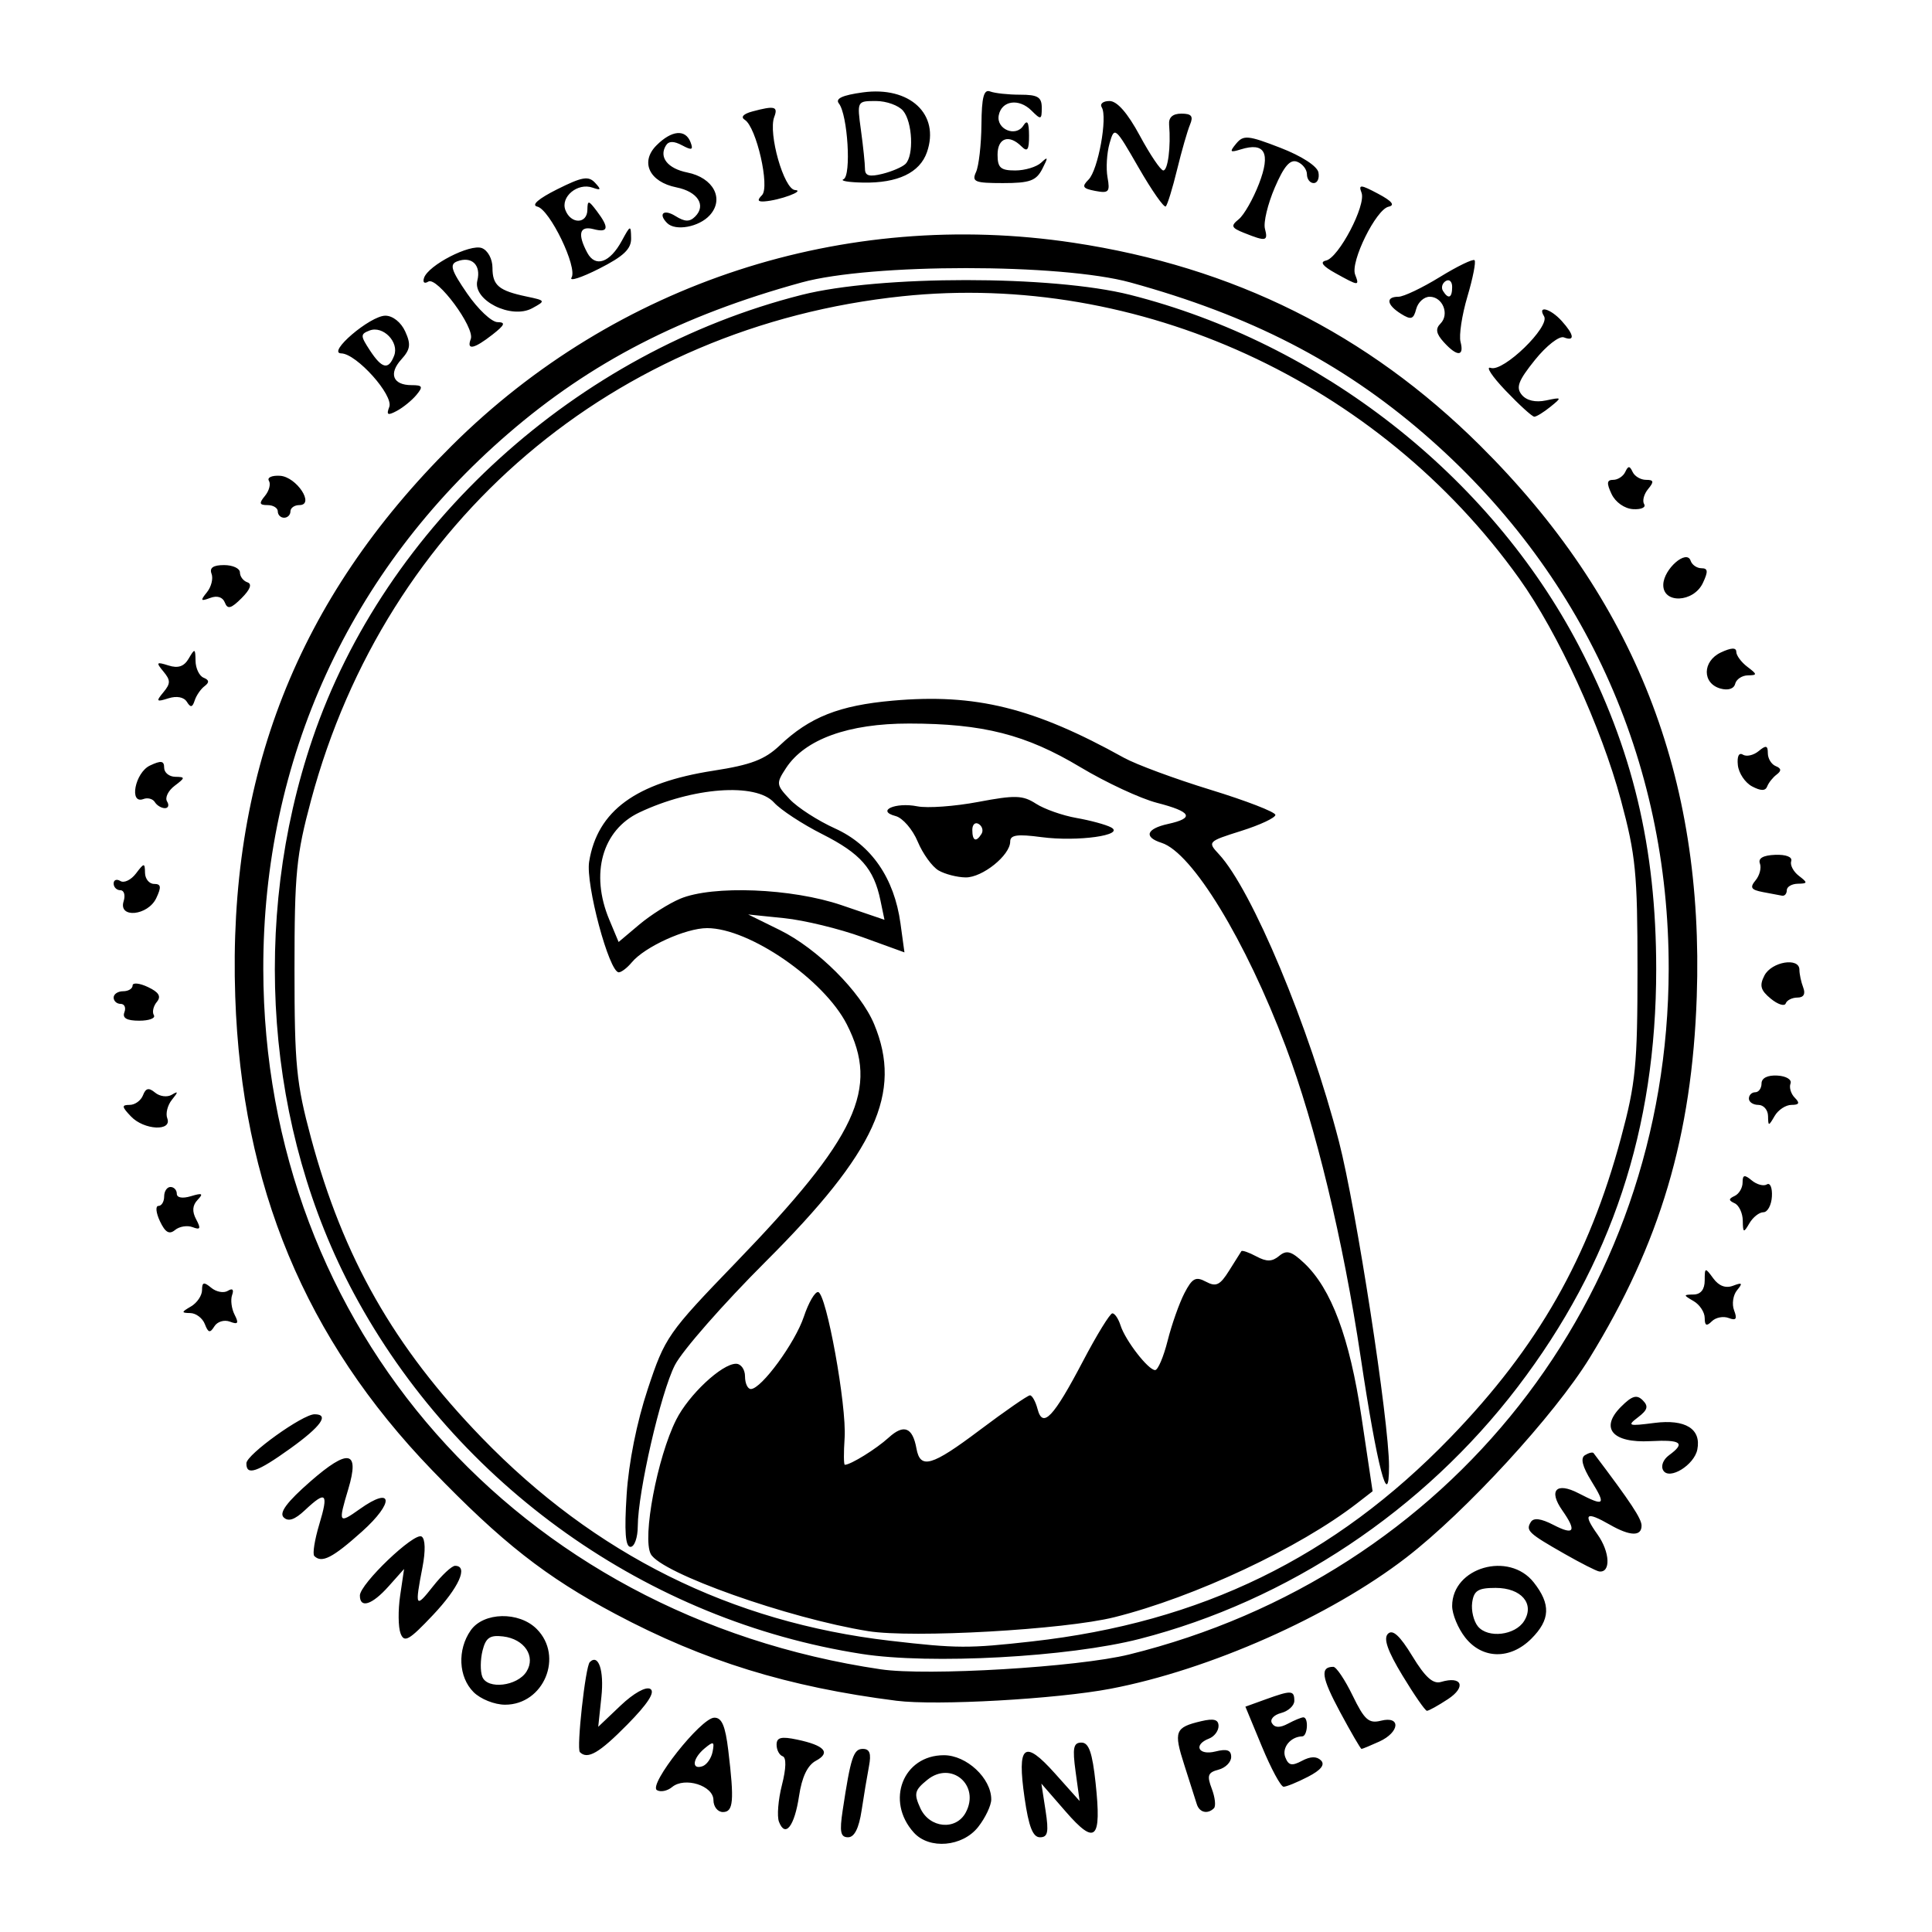 <?xml version="1.0" encoding="UTF-8" standalone="no"?>
<!-- Created with Inkscape (http://www.inkscape.org/) -->

<svg
   xmlns:dc="http://purl.org/dc/elements/1.1/"
   xmlns:cc="http://creativecommons.org/ns#"
   xmlns:rdf="http://www.w3.org/1999/02/22-rdf-syntax-ns#"
   xmlns:svg="http://www.w3.org/2000/svg"
   xmlns="http://www.w3.org/2000/svg"
   xmlns:sodipodi="http://sodipodi.sourceforge.net/DTD/sodipodi-0.dtd"
   xmlns:inkscape="http://www.inkscape.org/namespaces/inkscape"
   id="svg4187"
   version="1.1"
   inkscape:version="0.91 r13725"
   width="286.875"
   height="286.875"
   viewBox="0 0 286.875 286.875"
   sodipodi:docname="presidential-innovation-fellows-logo_paths.svg">
  <defs
     id="defs4191" />
  <sodipodi:namedview
     pagecolor="#ffffff"
     bordercolor="#666666"
     borderopacity="1"
     objecttolerance="10"
     gridtolerance="10"
     guidetolerance="10"
     inkscape:pageopacity="0"
     inkscape:pageshadow="2"
     inkscape:window-width="1163"
     inkscape:window-height="645"
     id="namedview4189"
     showgrid="false"
     inkscape:zoom="1.5442266"
     inkscape:cx="154.6894"
     inkscape:cy="117.53457"
     inkscape:window-x="0"
     inkscape:window-y="0"
     inkscape:window-maximized="0"
     inkscape:current-layer="svg4187" />
  <path
     style="fill:#000000"
     d="m 135.687,272.109 c -4.239,-4.704 -1.601,-11.484 4.469,-11.484 3.369,0 7.031,3.418 7.031,6.562 0,0.892 -0.874,2.734 -1.943,4.092 -2.322,2.952 -7.259,3.38 -9.557,0.83 z m 7.714,-2.979 c 2.171,-4.057 -2.147,-7.731 -5.702,-4.852 -1.907,1.544 -2.03,2.042 -1.045,4.205 1.362,2.989 5.292,3.366 6.747,0.647 z m -18.277,-0.302 c 1.19,-7.884 1.601,-9.141 2.994,-9.141 1.029,0 1.274,0.692 0.913,2.578 -0.271,1.418 -0.764,4.371 -1.094,6.562 -0.4,2.649 -1.073,3.984 -2.008,3.984 -1.124,0 -1.285,-0.8 -0.805,-3.984 z m 27.008,-1.875 c -1.136,-7.887 -0.068,-8.747 4.507,-3.631 l 3.67,4.103 -0.595,-4.337 c -0.487,-3.555 -0.331,-4.337 0.865,-4.337 1.102,0 1.617,1.473 2.104,6.019 0.903,8.429 -0.02,9.309 -4.436,4.232 l -3.616,-4.158 0.617,3.984 c 0.5,3.23 0.343,3.984 -0.828,3.984 -1.057,0 -1.671,-1.573 -2.288,-5.859 z m -36.466,3.554 c -0.314,-0.818 -0.116,-3.27 0.439,-5.45 0.635,-2.49 0.675,-4.079 0.109,-4.275 -0.496,-0.172 -0.901,-0.944 -0.901,-1.715 0,-1.089 0.681,-1.259 3.047,-0.761 4.091,0.862 5.044,1.937 2.789,3.144 -1.245,0.666 -2.076,2.403 -2.499,5.221 -0.676,4.509 -2.049,6.273 -2.984,3.836 z m -9.729,-3.217 c 0,-2.15 -4.265,-3.494 -6.142,-1.936 -0.702,0.582 -1.716,0.787 -2.254,0.454 -1.298,-0.802 6.514,-10.686 8.5,-10.755 1.132,-0.039 1.658,1.18 2.101,4.87 0.902,7.511 0.76,9.141 -0.799,9.141 -0.773,0 -1.406,-0.798 -1.406,-1.773 z m -0.126,-7.181 c 0.296,-1.529 0.138,-1.598 -1.172,-0.511 -1.792,1.487 -2.015,3.225 -0.343,2.668 0.645,-0.215 1.326,-1.186 1.514,-2.158 z m 71.896,7.782 c -0.198,-0.645 -1.03,-3.258 -1.851,-5.807 -1.615,-5.02 -1.395,-5.593 2.503,-6.511 1.882,-0.444 2.578,-0.25 2.578,0.716 0,0.728 -0.633,1.567 -1.406,1.863 -2.396,0.919 -1.596,2.557 0.938,1.921 1.715,-0.431 2.344,-0.213 2.344,0.81 0,0.769 -0.848,1.62 -1.884,1.891 -1.581,0.413 -1.741,0.869 -0.997,2.825 0.488,1.283 0.633,2.587 0.322,2.898 -0.933,0.933 -2.163,0.64 -2.546,-0.607 z m 9.677,-8.533 -2.46,-5.941 2.995,-1.083 c 3.828,-1.384 4.269,-1.362 4.269,0.214 0,0.713 -0.886,1.529 -1.969,1.812 -1.088,0.284 -1.692,0.964 -1.349,1.518 0.423,0.685 1.177,0.705 2.376,0.063 0.966,-0.517 1.995,-0.94 2.287,-0.94 0.806,0 0.634,2.81 -0.173,2.827 -1.724,0.035 -3.059,1.675 -2.516,3.09 0.473,1.233 0.977,1.343 2.476,0.541 1.264,-0.676 2.192,-0.697 2.827,-0.063 0.634,0.634 9.4e-4,1.433 -1.929,2.431 -1.581,0.817 -3.211,1.483 -3.623,1.479 -0.412,-0.004 -1.857,-2.681 -3.21,-5.948 z m -101.28,0.809 c -0.522,-0.522 0.819,-12.714 1.47,-13.365 1.291,-1.291 2.14,1.232 1.727,5.137 l -0.472,4.468 3.317,-3.152 c 1.945,-1.848 3.776,-2.869 4.425,-2.467 0.743,0.459 -0.379,2.195 -3.399,5.262 -4.188,4.252 -5.923,5.263 -7.068,4.118 z m 112.862,-5.984 c -2.745,-5.114 -2.977,-6.682 -0.985,-6.682 0.436,0 1.726,1.92 2.867,4.268 1.757,3.617 2.399,4.186 4.207,3.732 2.997,-0.752 2.794,1.711 -0.255,3.1 -1.313,0.598 -2.498,1.088 -2.633,1.088 -0.135,0 -1.575,-2.477 -3.201,-5.505 z m 9.286,-5.383 c -2.224,-3.674 -2.861,-5.503 -2.159,-6.205 0.702,-0.702 1.77,0.277 3.623,3.321 1.909,3.136 3.074,4.182 4.26,3.827 3.107,-0.93 3.784,0.736 1.035,2.549 -1.467,0.967 -2.878,1.749 -3.136,1.738 -0.258,-0.011 -1.888,-2.365 -3.623,-5.23 z M 70.312,251.25 c -2.243,-2.243 -2.427,-6.295 -0.416,-9.166 1.908,-2.724 7.163,-2.836 9.791,-0.209 4.058,4.058 1.061,11.25 -4.688,11.25 -1.562,0 -3.646,-0.833 -4.688,-1.875 z m 7.869,-3.047 c 1.411,-2.253 -0.312,-4.836 -3.478,-5.215 -1.964,-0.235 -2.571,0.184 -3.053,2.107 -0.331,1.32 -0.349,3.063 -0.038,3.872 0.744,1.938 5.203,1.419 6.57,-0.764 z M 133.125,252.539 C 116.974,250.488 104.52,246.64 91.346,239.632 81.033,234.146 74.531,229.045 64.174,218.317 45.335,198.803 35.89,176.097 34.931,148.013 33.812,115.269 44.163,88.941 67.123,66.136 91.443,41.98 125.365,30.914 159.379,36.042 c 23.805,3.589 43.644,13.477 60.373,30.094 22.96,22.805 33.311,49.133 32.192,81.877 -0.706,20.647 -5.439,36.607 -15.903,53.62 -5.222,8.49 -18.377,22.813 -27.219,29.635 -11.322,8.736 -29.219,16.678 -43.906,19.485 -8.04,1.537 -25.867,2.538 -31.791,1.786 z m 34.526,-6.869 c 47.642,-11.755 80.044,-52.905 80.127,-101.764 0.053,-31.091 -12.791,-59.175 -36.372,-79.529 -12.304,-10.621 -25.717,-17.529 -43.565,-22.438 -10.316,-2.838 -38.491,-2.838 -48.808,0 -17.848,4.909 -31.261,11.818 -43.565,22.438 -23.581,20.355 -36.425,48.438 -36.372,79.529 0.091,53.257 37.784,95.999 91.684,103.964 6.867,1.015 29.254,-0.321 36.87,-2.2 z m -39.682,-0.082 C 96.161,240.638 67.844,220.545 52.558,192.082 39.472,167.712 37.167,136.852 46.405,109.691 57.177,78.019 85.588,52.247 119.062,43.781 c 11.551,-2.921 37.199,-2.921 48.75,0 28.235,7.141 53.415,26.838 66.633,52.125 7.97,15.246 11.478,29.916 11.478,48 0,23.746 -6.643,43.78 -20.57,62.038 -13.98,18.327 -34.131,31.756 -56.135,37.41 -10.536,2.707 -31.066,3.819 -41.25,2.234 z m 25.312,-1.864 c 25.068,-2.816 44.85,-12.46 62.074,-30.264 13.023,-13.461 20.552,-26.686 25.345,-44.517 2.183,-8.123 2.446,-10.809 2.446,-25.037 0,-14.255 -0.26,-16.905 -2.463,-25.104 C 237.772,107.967 231.348,93.967 225.596,85.92 204.651,56.62 169.042,40.317 134.005,43.986 91.176,48.47 57.345,77.294 46.192,118.802 c -2.203,8.198 -2.463,10.849 -2.463,25.104 0,14.227 0.262,16.914 2.446,25.037 4.793,17.831 12.322,31.056 25.345,44.517 16.797,17.363 37.056,27.438 60.669,30.171 9.937,1.15 11.621,1.157 21.092,0.094 z m -24.375,-1.523 c -11.855,-1.906 -30.756,-8.609 -32.274,-11.447 -1.291,-2.412 0.967,-14.358 3.767,-19.933 1.869,-3.722 6.784,-8.321 8.892,-8.321 0.734,0 1.334,0.844 1.334,1.875 0,1.031 0.391,1.875 0.869,1.875 1.551,0 6.573,-6.859 7.869,-10.746 0.694,-2.082 1.648,-3.724 2.121,-3.65 1.223,0.191 4.254,16.901 3.93,21.662 -0.149,2.191 -0.135,3.984 0.031,3.984 0.872,0 4.663,-2.35 6.52,-4.042 2.243,-2.044 3.545,-1.531 4.115,1.621 0.566,3.126 2.256,2.639 9.347,-2.695 3.799,-2.858 7.176,-5.196 7.505,-5.196 0.329,0 0.837,0.913 1.129,2.029 0.769,2.941 2.343,1.281 6.758,-7.127 2.041,-3.888 4,-7.074 4.352,-7.079 0.352,-0.006 0.897,0.799 1.211,1.788 0.71,2.237 4.117,6.64 5.138,6.64 0.417,0 1.252,-1.962 1.856,-4.36 0.604,-2.398 1.723,-5.569 2.487,-7.047 1.165,-2.253 1.682,-2.53 3.2,-1.718 1.501,0.803 2.088,0.526 3.434,-1.625 0.893,-1.427 1.715,-2.734 1.827,-2.904 0.112,-0.171 1.11,0.175 2.219,0.768 1.537,0.823 2.341,0.808 3.389,-0.062 1.111,-0.922 1.82,-0.721 3.707,1.051 4.046,3.801 6.762,11.081 8.519,22.831 l 1.653,11.058 -2.295,1.778 c -8.572,6.638 -24.117,13.937 -36.045,16.924 -7.401,1.853 -29.962,3.13 -36.562,2.069 z M 93.045,221.953 c 0.307,-4.787 1.504,-10.771 3.14,-15.703 2.559,-7.715 2.975,-8.312 13.049,-18.75 18.052,-18.704 21.381,-25.843 16.506,-35.399 -3.394,-6.652 -14.481,-14.288 -20.746,-14.288 -3.168,0 -9.266,2.774 -11.187,5.088 -0.673,0.811 -1.541,1.475 -1.929,1.475 -1.433,0 -4.941,-13.094 -4.4,-16.426 1.226,-7.558 6.927,-11.731 18.46,-13.514 5.563,-0.86 7.619,-1.643 9.844,-3.75 4.446,-4.21 8.815,-5.942 16.763,-6.648 12.309,-1.093 20.946,1.038 34.331,8.471 1.805,1.002 7.605,3.148 12.891,4.769 5.285,1.621 9.609,3.297 9.609,3.724 0,0.428 -2.278,1.496 -5.061,2.373 -4.98,1.57 -5.033,1.625 -3.335,3.449 4.917,5.277 13.431,25.653 17.836,42.682 2.558,9.891 7.435,41.505 7.435,48.2 0,6.911 -1.772,0.106 -4.203,-16.143 -2.61,-17.445 -6.707,-34.421 -11.148,-46.196 -5.941,-15.752 -13.883,-28.777 -18.425,-30.218 -2.691,-0.854 -2.265,-2.095 0.964,-2.804 3.987,-0.876 3.496,-1.813 -1.641,-3.135 -2.449,-0.63 -7.567,-3.012 -11.373,-5.293 -8.102,-4.855 -14.443,-6.471 -25.432,-6.482 -9.015,-0.008 -15.469,2.325 -18.276,6.607 -1.493,2.279 -1.468,2.488 0.55,4.637 1.163,1.238 4.188,3.188 6.722,4.333 5.393,2.438 8.797,7.375 9.719,14.1 l 0.59,4.303 -6.241,-2.265 c -3.432,-1.246 -8.653,-2.513 -11.602,-2.815 l -5.361,-0.55 4.688,2.31 c 5.593,2.756 12.009,9.157 14.018,13.984 4.231,10.166 0.228,18.937 -16.074,35.215 -6.341,6.332 -12.425,13.268 -13.518,15.412 -2.107,4.131 -5.487,18.817 -5.508,23.935 -0.007,1.676 -0.494,3.047 -1.082,3.047 -0.755,0 -0.923,-2.276 -0.573,-7.734 z m 7.94,-88.501 c 4.844,-2.03 16.591,-1.562 23.978,0.955 l 6.37,2.171 -0.603,-2.898 c -0.979,-4.706 -2.951,-6.948 -8.641,-9.823 -2.954,-1.493 -6.175,-3.604 -7.157,-4.691 -2.687,-2.975 -12.092,-2.28 -20.013,1.479 -5.492,2.606 -7.308,9.071 -4.461,15.884 l 1.397,3.343 3.057,-2.577 c 1.681,-1.417 4.414,-3.146 6.073,-3.841 z m 38.38,-4.201 c -0.951,-0.553 -2.347,-2.484 -3.102,-4.292 -0.756,-1.808 -2.228,-3.511 -3.273,-3.784 -2.968,-0.776 -0.026,-2.097 3.223,-1.447 1.489,0.298 5.554,0.005 9.032,-0.652 5.498,-1.037 6.62,-1.003 8.586,0.265 1.244,0.802 3.949,1.755 6.012,2.117 2.062,0.362 4.37,0.99 5.129,1.394 2.175,1.161 -4.964,2.162 -10.336,1.449 C 151.051,123.825 150,123.974 150,124.961 c 0,2.035 -4.129,5.355 -6.623,5.323 -1.256,-0.016 -3.061,-0.481 -4.012,-1.033 z m 6.376,-5.436 c 0.297,-0.48 0.111,-1.138 -0.413,-1.462 -0.524,-0.324 -0.953,0.069 -0.953,0.873 0,1.647 0.563,1.889 1.366,0.589 z m 71.827,119.34 c -1.069,-1.359 -1.943,-3.468 -1.943,-4.688 0,-5.735 8.443,-8.172 12.119,-3.497 2.552,3.244 2.453,5.542 -0.358,8.354 -3.131,3.131 -7.278,3.06 -9.818,-0.169 z m 8.739,-2.452 c 1.607,-2.566 -0.414,-4.922 -4.222,-4.922 -2.606,0 -3.234,0.39 -3.485,2.161 -0.168,1.189 0.217,2.792 0.857,3.563 1.491,1.796 5.518,1.325 6.85,-0.802 z m -166.828,1.839 c -0.354,-0.922 -0.382,-3.453 -0.061,-5.625 l 0.583,-3.948 -2.299,2.578 c -2.46,2.759 -4.264,3.337 -4.264,1.367 0,-1.715 8.076,-9.436 9.165,-8.762 0.55,0.34 0.6,2.124 0.128,4.562 -1.153,5.961 -1.048,6.15 1.566,2.833 1.321,-1.676 2.793,-3.047 3.271,-3.047 2.031,0 0.583,3.225 -3.288,7.32 -3.549,3.755 -4.252,4.153 -4.802,2.722 z M 232.31,230.725 c -5.365,-3.056 -5.789,-3.456 -5.007,-4.722 0.417,-0.675 1.505,-0.537 3.375,0.43 3.081,1.593 3.473,0.94 1.299,-2.164 -2.086,-2.978 -0.886,-4.249 2.405,-2.547 3.893,2.013 4.134,1.787 1.914,-1.804 -1.342,-2.171 -1.649,-3.413 -0.952,-3.844 0.567,-0.35 1.142,-0.489 1.278,-0.309 5.545,7.339 7.127,9.732 7.127,10.776 0,1.619 -1.705,1.57 -4.688,-0.135 -3.587,-2.051 -4.07,-1.676 -1.851,1.44 1.86,2.612 1.996,5.732 0.24,5.491 -0.403,-0.055 -2.716,-1.231 -5.141,-2.612 z m -185.641,0.319 c -0.285,-0.285 0.046,-2.394 0.736,-4.688 1.411,-4.689 1.024,-5.076 -2.123,-2.119 -1.527,1.434 -2.478,1.754 -3.169,1.064 -0.69,-0.69 0.501,-2.287 3.964,-5.317 5.663,-4.954 7.359,-4.62 5.642,1.11 -1.525,5.09 -1.449,5.223 1.711,2.973 4.931,-3.511 5.175,-1.004 0.326,3.343 -4.37,3.917 -5.98,4.743 -7.088,3.634 z M 246.977,218.35 c -0.4,-0.647 -0.036,-1.621 0.848,-2.268 2.498,-1.826 1.826,-2.333 -2.773,-2.091 -5.64,0.297 -7.532,-1.929 -4.347,-5.114 1.629,-1.629 2.334,-1.838 3.218,-0.954 0.884,0.884 0.733,1.436 -0.693,2.52 -1.673,1.273 -1.47,1.343 2.43,0.841 4.593,-0.591 6.976,0.887 6.369,3.949 -0.456,2.302 -4.149,4.58 -5.053,3.117 z M 36.587,217.266 C 36.613,215.977 44.938,210 46.706,210 c 2.247,0 0.983,1.788 -3.583,5.068 -4.964,3.566 -6.576,4.108 -6.536,2.197 z m -6.168,-20.651 c -0.341,-0.888 -1.313,-1.627 -2.16,-1.643 -1.366,-0.025 -1.355,-0.136 0.1,-0.984 C 29.262,193.462 30,192.368 30,191.557 c 0,-1.185 0.268,-1.252 1.365,-0.341 0.751,0.623 1.86,0.827 2.465,0.453 0.692,-0.428 0.928,-0.197 0.636,0.622 -0.255,0.716 -0.089,2.031 0.369,2.922 0.656,1.277 0.511,1.496 -0.69,1.035 -0.843,-0.323 -1.876,-0.012 -2.315,0.698 -0.64,1.036 -0.912,0.972 -1.412,-0.332 z M 253.125,195.703 c 0,-0.851 -0.738,-1.977 -1.641,-2.503 -1.562,-0.91 -1.562,-0.957 0,-0.984 1.055,-0.018 1.641,-0.762 1.641,-2.083 0,-1.958 0.059,-1.973 1.271,-0.316 0.833,1.139 1.847,1.516 2.945,1.095 1.354,-0.519 1.466,-0.392 0.588,0.666 -0.597,0.72 -0.795,2.068 -0.439,2.997 0.489,1.275 0.292,1.551 -0.807,1.13 -0.8,-0.307 -1.928,-0.085 -2.506,0.493 -0.777,0.777 -1.052,0.648 -1.052,-0.495 z M 23.749,181.336 c -0.59,-1.25 -0.691,-2.273 -0.223,-2.273 0.467,0 0.849,-0.633 0.849,-1.406 0,-0.773 0.422,-1.406 0.938,-1.406 0.516,0 0.938,0.45 0.938,1.001 0,0.602 0.841,0.746 2.109,0.363 1.681,-0.508 1.88,-0.397 0.981,0.549 -0.777,0.817 -0.843,1.719 -0.213,2.897 0.729,1.361 0.622,1.598 -0.525,1.158 -0.792,-0.304 -1.967,-0.115 -2.611,0.419 -0.861,0.714 -1.455,0.37 -2.244,-1.301 z m 235.029,-0.086 c -0.016,-1.117 -0.556,-2.277 -1.2,-2.578 -0.938,-0.437 -0.938,-0.656 0,-1.094 0.645,-0.301 1.172,-1.196 1.172,-1.99 0,-1.157 0.271,-1.218 1.365,-0.31 0.751,0.623 1.761,0.889 2.244,0.59 0.483,-0.299 0.818,0.508 0.744,1.794 -0.074,1.285 -0.641,2.337 -1.26,2.338 -0.619,3.7e-4 -1.555,0.739 -2.081,1.641 -0.861,1.478 -0.958,1.44 -0.984,-0.391 z M 19.453,165.783 c -1.388,-1.456 -1.42,-1.721 -0.205,-1.721 0.79,0 1.683,-0.644 1.984,-1.43 0.414,-1.079 0.857,-1.174 1.805,-0.388 0.691,0.573 1.802,0.714 2.469,0.313 0.984,-0.592 0.989,-0.452 0.025,0.738 -0.653,0.807 -0.966,2.048 -0.694,2.758 0.755,1.97 -3.449,1.76 -5.384,-0.27 z m 243.075,-0.08 c -0.016,-0.902 -0.661,-1.641 -1.435,-1.641 -0.773,0 -1.406,-0.422 -1.406,-0.938 0,-0.516 0.422,-0.938 0.938,-0.938 0.516,0 0.938,-0.588 0.938,-1.307 0,-0.807 0.901,-1.255 2.353,-1.172 1.321,0.076 2.176,0.599 1.948,1.193 -0.223,0.582 0.068,1.531 0.647,2.109 0.777,0.777 0.648,1.052 -0.495,1.052 -0.851,0 -1.977,0.738 -2.503,1.641 -0.91,1.563 -0.957,1.563 -0.984,0 z M 18.471,150.312 c 0.264,-0.688 0.013,-1.25 -0.558,-1.25 -0.571,0 -1.038,-0.422 -1.038,-0.938 0,-0.516 0.633,-0.938 1.406,-0.938 0.773,0 1.406,-0.382 1.406,-0.849 0,-0.467 1.023,-0.367 2.273,0.223 1.638,0.773 2.009,1.392 1.326,2.214 -0.521,0.628 -0.719,1.512 -0.439,1.964 0.28,0.452 -0.699,0.822 -2.174,0.822 -1.85,0 -2.533,-0.388 -2.202,-1.25 z m 244.463,-2.024 c -1.522,-1.251 -1.712,-1.95 -0.938,-3.445 1.065,-2.054 5.191,-2.733 5.191,-0.854 0,0.643 0.256,1.837 0.569,2.653 0.365,0.952 0.058,1.483 -0.859,1.483 -0.786,0 -1.569,0.39 -1.741,0.866 -0.172,0.477 -1.172,0.16 -2.222,-0.703 z M 18.356,133.828 c 0.286,-0.902 0.07,-1.641 -0.48,-1.641 -0.55,0 -1.001,-0.447 -1.001,-0.993 0,-0.546 0.45,-0.715 1,-0.375 0.55,0.34 1.591,-0.163 2.314,-1.117 1.217,-1.607 1.316,-1.614 1.344,-0.094 0.016,0.902 0.623,1.641 1.348,1.641 1.037,0 1.106,0.45 0.323,2.109 -1.239,2.626 -5.668,3.054 -4.847,0.469 z m 243.387,-1.372 c -1.742,-0.333 -1.95,-0.671 -1.067,-1.735 0.603,-0.727 0.894,-1.855 0.645,-2.506 -0.296,-0.774 0.492,-1.219 2.273,-1.285 1.616,-0.06 2.582,0.321 2.374,0.938 -0.193,0.571 0.319,1.553 1.138,2.181 1.343,1.03 1.328,1.145 -0.152,1.172 -0.902,0.016 -1.641,0.452 -1.641,0.967 0,0.516 -0.316,0.88 -0.703,0.81 -0.387,-0.07 -1.677,-0.314 -2.867,-0.541 z M 22.994,119.103 c -0.305,-0.493 -1.068,-0.699 -1.696,-0.458 -2.176,0.835 -1.249,-3.927 0.968,-4.973 1.659,-0.783 2.109,-0.714 2.109,0.323 0,0.725 0.738,1.331 1.641,1.348 1.52,0.028 1.513,0.127 -0.094,1.344 -0.954,0.723 -1.456,1.764 -1.117,2.314 0.34,0.55 0.196,1 -0.32,1 -0.516,0 -1.187,-0.403 -1.492,-0.897 z m 237.162,-2.336 c -1.031,-0.544 -1.98,-1.963 -2.108,-3.152 -0.141,-1.305 0.154,-1.923 0.744,-1.558 0.537,0.332 1.591,0.094 2.342,-0.529 1.095,-0.908 1.365,-0.847 1.365,0.31 0,0.794 0.527,1.657 1.172,1.918 0.834,0.338 0.875,0.699 0.141,1.25 -0.567,0.426 -1.2,1.219 -1.406,1.763 -0.263,0.692 -0.936,0.692 -2.25,-0.002 z M 27.749,104.213 c -0.438,-0.709 -1.51,-0.913 -2.742,-0.522 -1.793,0.569 -1.878,0.467 -0.744,-0.899 1.081,-1.302 1.081,-1.781 0,-3.083 -1.134,-1.367 -1.049,-1.468 0.753,-0.896 1.44,0.457 2.318,0.155 3.011,-1.037 0.897,-1.542 0.981,-1.513 1.007,0.35 0.016,1.117 0.556,2.245 1.2,2.507 0.834,0.338 0.875,0.699 0.141,1.25 -0.567,0.426 -1.228,1.387 -1.469,2.135 -0.335,1.04 -0.607,1.086 -1.157,0.196 z m 227.72,-1.97 c -2.739,-0.766 -2.707,-4.058 0.052,-5.36 1.53,-0.722 2.292,-0.756 2.292,-0.101 0,0.539 0.738,1.541 1.641,2.226 1.501,1.139 1.507,1.248 0.069,1.275 -0.865,0.016 -1.708,0.582 -1.875,1.257 -0.182,0.738 -1.051,1.018 -2.178,0.703 z M 33.389,89.475 c -0.315,-0.821 -1.137,-1.081 -2.182,-0.689 -1.422,0.533 -1.496,0.407 -0.488,-0.834 0.653,-0.805 0.965,-2.044 0.693,-2.754 -0.34,-0.885 0.245,-1.291 1.859,-1.291 1.295,0 2.354,0.492 2.354,1.094 0,0.602 0.501,1.261 1.113,1.465 0.723,0.241 0.419,1.065 -0.865,2.349 -1.56,1.56 -2.085,1.7 -2.484,0.66 z M 246.974,86.797 c 0.068,-2.319 3.478,-5.287 4.061,-3.536 0.204,0.613 0.929,1.114 1.611,1.114 0.969,0 1.014,0.478 0.208,2.188 -1.386,2.937 -5.965,3.119 -5.88,0.234 z M 41.25,75.938 C 41.25,75.422 40.566,75 39.729,75 c -1.225,0 -1.301,-0.265 -0.388,-1.365 0.623,-0.751 0.889,-1.761 0.59,-2.244 -0.299,-0.483 0.443,-0.818 1.648,-0.744 C 44.036,70.798 46.801,75 44.443,75 43.718,75 43.125,75.422 43.125,75.938 c 0,0.516 -0.422,0.938 -0.938,0.938 -0.516,0 -0.938,-0.422 -0.938,-0.938 z M 239.297,73.359 C 238.53,71.733 238.585,71.25 239.541,71.25 c 0.682,0 1.486,-0.527 1.787,-1.172 0.437,-0.938 0.656,-0.938 1.094,0 0.301,0.645 1.196,1.172 1.99,1.172 1.157,0 1.218,0.271 0.31,1.365 -0.623,0.751 -0.889,1.761 -0.59,2.244 0.299,0.483 -0.443,0.818 -1.648,0.744 -1.264,-0.078 -2.612,-1.027 -3.187,-2.244 z M 57.801,60.429 c 0.667,-1.739 -4.862,-7.913 -7.126,-7.956 -2.214,-0.042 4.284,-5.598 6.547,-5.598 1.095,0 2.326,0.977 2.946,2.34 0.876,1.923 0.773,2.664 -0.581,4.16 -1.917,2.118 -1.242,3.813 1.519,3.813 1.643,0 1.752,0.219 0.725,1.457 -0.665,0.802 -1.973,1.866 -2.906,2.365 -1.361,0.728 -1.584,0.613 -1.125,-0.582 z m 0.727,-7.626 c 0.77,-2.007 -1.657,-4.491 -3.644,-3.729 -1.386,0.532 -1.383,0.776 0.035,2.941 1.807,2.757 2.772,2.968 3.609,0.788 z m 165.022,5.185 c -2.038,-2.138 -3.02,-3.649 -2.183,-3.356 1.85,0.647 8.848,-6.145 7.904,-7.671 -1.038,-1.68 0.942,-1.156 2.615,0.692 1.864,2.06 2.001,3.087 0.327,2.444 -0.677,-0.26 -2.599,1.24 -4.298,3.354 -2.479,3.085 -2.856,4.086 -1.949,5.178 0.708,0.853 2.037,1.16 3.595,0.83 2.374,-0.503 2.399,-0.466 0.651,0.947 -1.001,0.809 -2.075,1.47 -2.388,1.47 -0.312,0 -2.236,-1.75 -4.274,-3.888 z m -9.173,-7.187 c -1.135,-1.254 -1.263,-1.976 -0.49,-2.749 1.38,-1.38 0.333,-3.988 -1.602,-3.988 -0.838,0 -1.738,0.82 -2,1.823 -0.401,1.535 -0.758,1.647 -2.256,0.712 -2.129,-1.329 -2.313,-2.535 -0.387,-2.535 0.766,0 3.529,-1.315 6.141,-2.922 2.612,-1.607 4.937,-2.733 5.167,-2.503 0.23,0.23 -0.247,2.659 -1.06,5.396 -0.813,2.738 -1.273,5.763 -1.022,6.722 0.579,2.215 -0.509,2.234 -2.491,0.044 z m 1.248,-8.199 c 0,-0.804 -0.429,-1.197 -0.953,-0.873 -0.524,0.324 -0.71,0.982 -0.413,1.462 0.804,1.3 1.366,1.058 1.366,-0.589 z M 69.903,50.339 c 0.643,-1.675 -5.016,-9.323 -6.307,-8.525 -0.585,0.362 -0.857,0.123 -0.631,-0.553 0.629,-1.888 6.847,-5.09 8.587,-4.423 0.885,0.34 1.573,1.617 1.573,2.921 0,2.619 0.93,3.402 5.074,4.274 2.83,0.595 2.848,0.634 0.833,1.733 -3.127,1.705 -8.883,-1.195 -8.152,-4.108 0.581,-2.317 -0.852,-3.672 -3.008,-2.845 -1.151,0.442 -0.874,1.326 1.496,4.771 1.6,2.326 3.627,4.238 4.505,4.249 1.255,0.016 1.095,0.412 -0.748,1.854 -2.736,2.14 -3.882,2.372 -3.222,0.651 z m 14.961,-9.121 c 0.929,-1.503 -3.224,-10.114 -5.083,-10.54 -0.937,-0.215 0.172,-1.18 2.954,-2.572 3.71,-1.857 4.649,-2.018 5.625,-0.966 0.953,1.027 0.883,1.161 -0.378,0.72 -2.208,-0.773 -4.784,1.363 -4.026,3.338 0.809,2.108 3.223,2.09 3.262,-0.025 0.027,-1.484 0.161,-1.467 1.406,0.179 1.874,2.477 1.729,3.253 -0.499,2.671 -2.076,-0.543 -2.41,0.726 -0.923,3.505 1.198,2.238 3.357,1.49 5.133,-1.779 1.281,-2.358 1.342,-2.374 1.378,-0.373 0.029,1.592 -1.108,2.674 -4.745,4.517 -2.63,1.333 -4.477,1.929 -4.104,1.325 z M 198.281,40.553 c -1.889,-1.047 -2.346,-1.659 -1.391,-1.864 1.886,-0.404 5.986,-8.229 5.279,-10.073 -0.481,-1.253 -0.146,-1.232 2.465,0.154 2.054,1.091 2.551,1.706 1.55,1.922 -1.864,0.403 -5.698,8.171 -4.969,10.069 0.669,1.743 0.573,1.736 -2.935,-0.208 z M 184.775,34.604 c -1.956,-0.782 -2.067,-1.055 -0.837,-2.05 0.78,-0.631 2.135,-3.007 3.01,-5.28 1.758,-4.562 0.876,-6.209 -2.722,-5.087 -1.599,0.499 -1.695,0.374 -0.665,-0.867 1.077,-1.298 1.761,-1.233 6.553,0.623 3.166,1.226 5.475,2.72 5.656,3.658 0.168,0.872 -0.148,1.585 -0.701,1.585 -0.553,0 -1.006,-0.588 -1.006,-1.306 0,-0.718 -0.651,-1.556 -1.446,-1.861 -1.052,-0.404 -1.96,0.645 -3.337,3.856 -1.04,2.426 -1.695,5.162 -1.455,6.079 0.489,1.868 0.171,1.935 -3.05,0.647 z M 99.063,33.125 c -1.382,-1.382 -0.507,-2.13 1.227,-1.047 1.403,0.876 2.115,0.893 2.937,0.071 1.67,-1.67 0.367,-3.696 -2.782,-4.326 -4.028,-0.806 -5.436,-3.769 -2.966,-6.239 2.254,-2.254 4.299,-2.443 5.056,-0.469 0.443,1.153 0.202,1.243 -1.249,0.466 -1.238,-0.662 -1.986,-0.655 -2.406,0.023 -1.076,1.742 0.258,3.426 3.176,4.009 3.877,0.775 5.533,3.918 3.342,6.339 -1.594,1.761 -5.098,2.409 -6.336,1.172 z m 70.008,-8.233 c -3.498,-6.082 -3.589,-6.158 -4.318,-3.6 -0.409,1.438 -0.544,3.711 -0.3,5.052 0.392,2.155 0.182,2.388 -1.813,2.007 -1.887,-0.361 -2.051,-0.637 -1,-1.689 1.415,-1.415 2.848,-9.277 1.955,-10.722 C 163.276,15.423 163.792,15 164.743,15 c 1.133,0 2.686,1.775 4.508,5.153 1.529,2.834 3.096,5.154 3.483,5.156 0.688,0.003 1.136,-3.529 0.863,-6.794 -0.091,-1.084 0.529,-1.641 1.827,-1.641 1.509,0 1.804,0.38 1.274,1.641 -0.38,0.902 -1.24,3.897 -1.912,6.656 -0.672,2.758 -1.429,5.222 -1.681,5.475 -0.253,0.253 -2.067,-2.337 -4.033,-5.754 z m -55.927,4.089 c 1.204,-1.204 -0.832,-10.126 -2.553,-11.19 -0.652,-0.403 -0.217,-0.882 1.127,-1.242 3.3,-0.884 3.847,-0.746 3.248,0.816 -0.932,2.428 1.434,10.749 3.086,10.854 1.582,0.1 -2.292,1.532 -4.567,1.688 -0.979,0.067 -1.074,-0.192 -0.341,-0.925 z M 125.25,26.613 c 1.184,-0.489 0.626,-9.591 -0.689,-11.251 -0.573,-0.722 0.522,-1.228 3.559,-1.644 6.972,-0.956 11.481,3.251 9.518,8.882 -1.062,3.048 -4.343,4.61 -9.478,4.513 -2.167,-0.041 -3.476,-0.266 -2.909,-0.5 z m 9.203,-2.274 c 1.265,-1.237 1.045,-6.204 -0.349,-7.884 C 133.439,15.655 131.624,15 130.07,15 c -2.822,0 -2.824,0.005 -2.229,4.35 0.328,2.392 0.596,4.969 0.596,5.727 0,1.032 0.647,1.217 2.578,0.74 1.418,-0.35 2.965,-1.015 3.438,-1.477 z m 10.474,1.207 c 0.414,-0.902 0.776,-4.071 0.803,-7.042 0.038,-4.099 0.352,-5.286 1.299,-4.922 0.687,0.264 2.691,0.479 4.453,0.479 2.616,0 3.205,0.356 3.205,1.942 0,1.791 -0.118,1.824 -1.52,0.422 -1.87,-1.87 -4.443,-1.502 -4.867,0.697 -0.398,2.069 2.535,3.297 3.654,1.529 0.589,-0.93 0.833,-0.509 0.843,1.457 0.011,2.151 -0.236,2.516 -1.111,1.641 -1.86,-1.86 -3.562,-1.278 -3.562,1.219 0,1.942 0.45,2.344 2.625,2.344 1.444,0 3.183,-0.527 3.865,-1.172 1.023,-0.967 1.05,-0.803 0.155,0.938 -0.909,1.768 -1.856,2.109 -5.84,2.109 -4.19,0 -4.665,-0.195 -4.002,-1.641 z"
     id="path4756"
     inkscape:connector-curvature="0" />
</svg>
